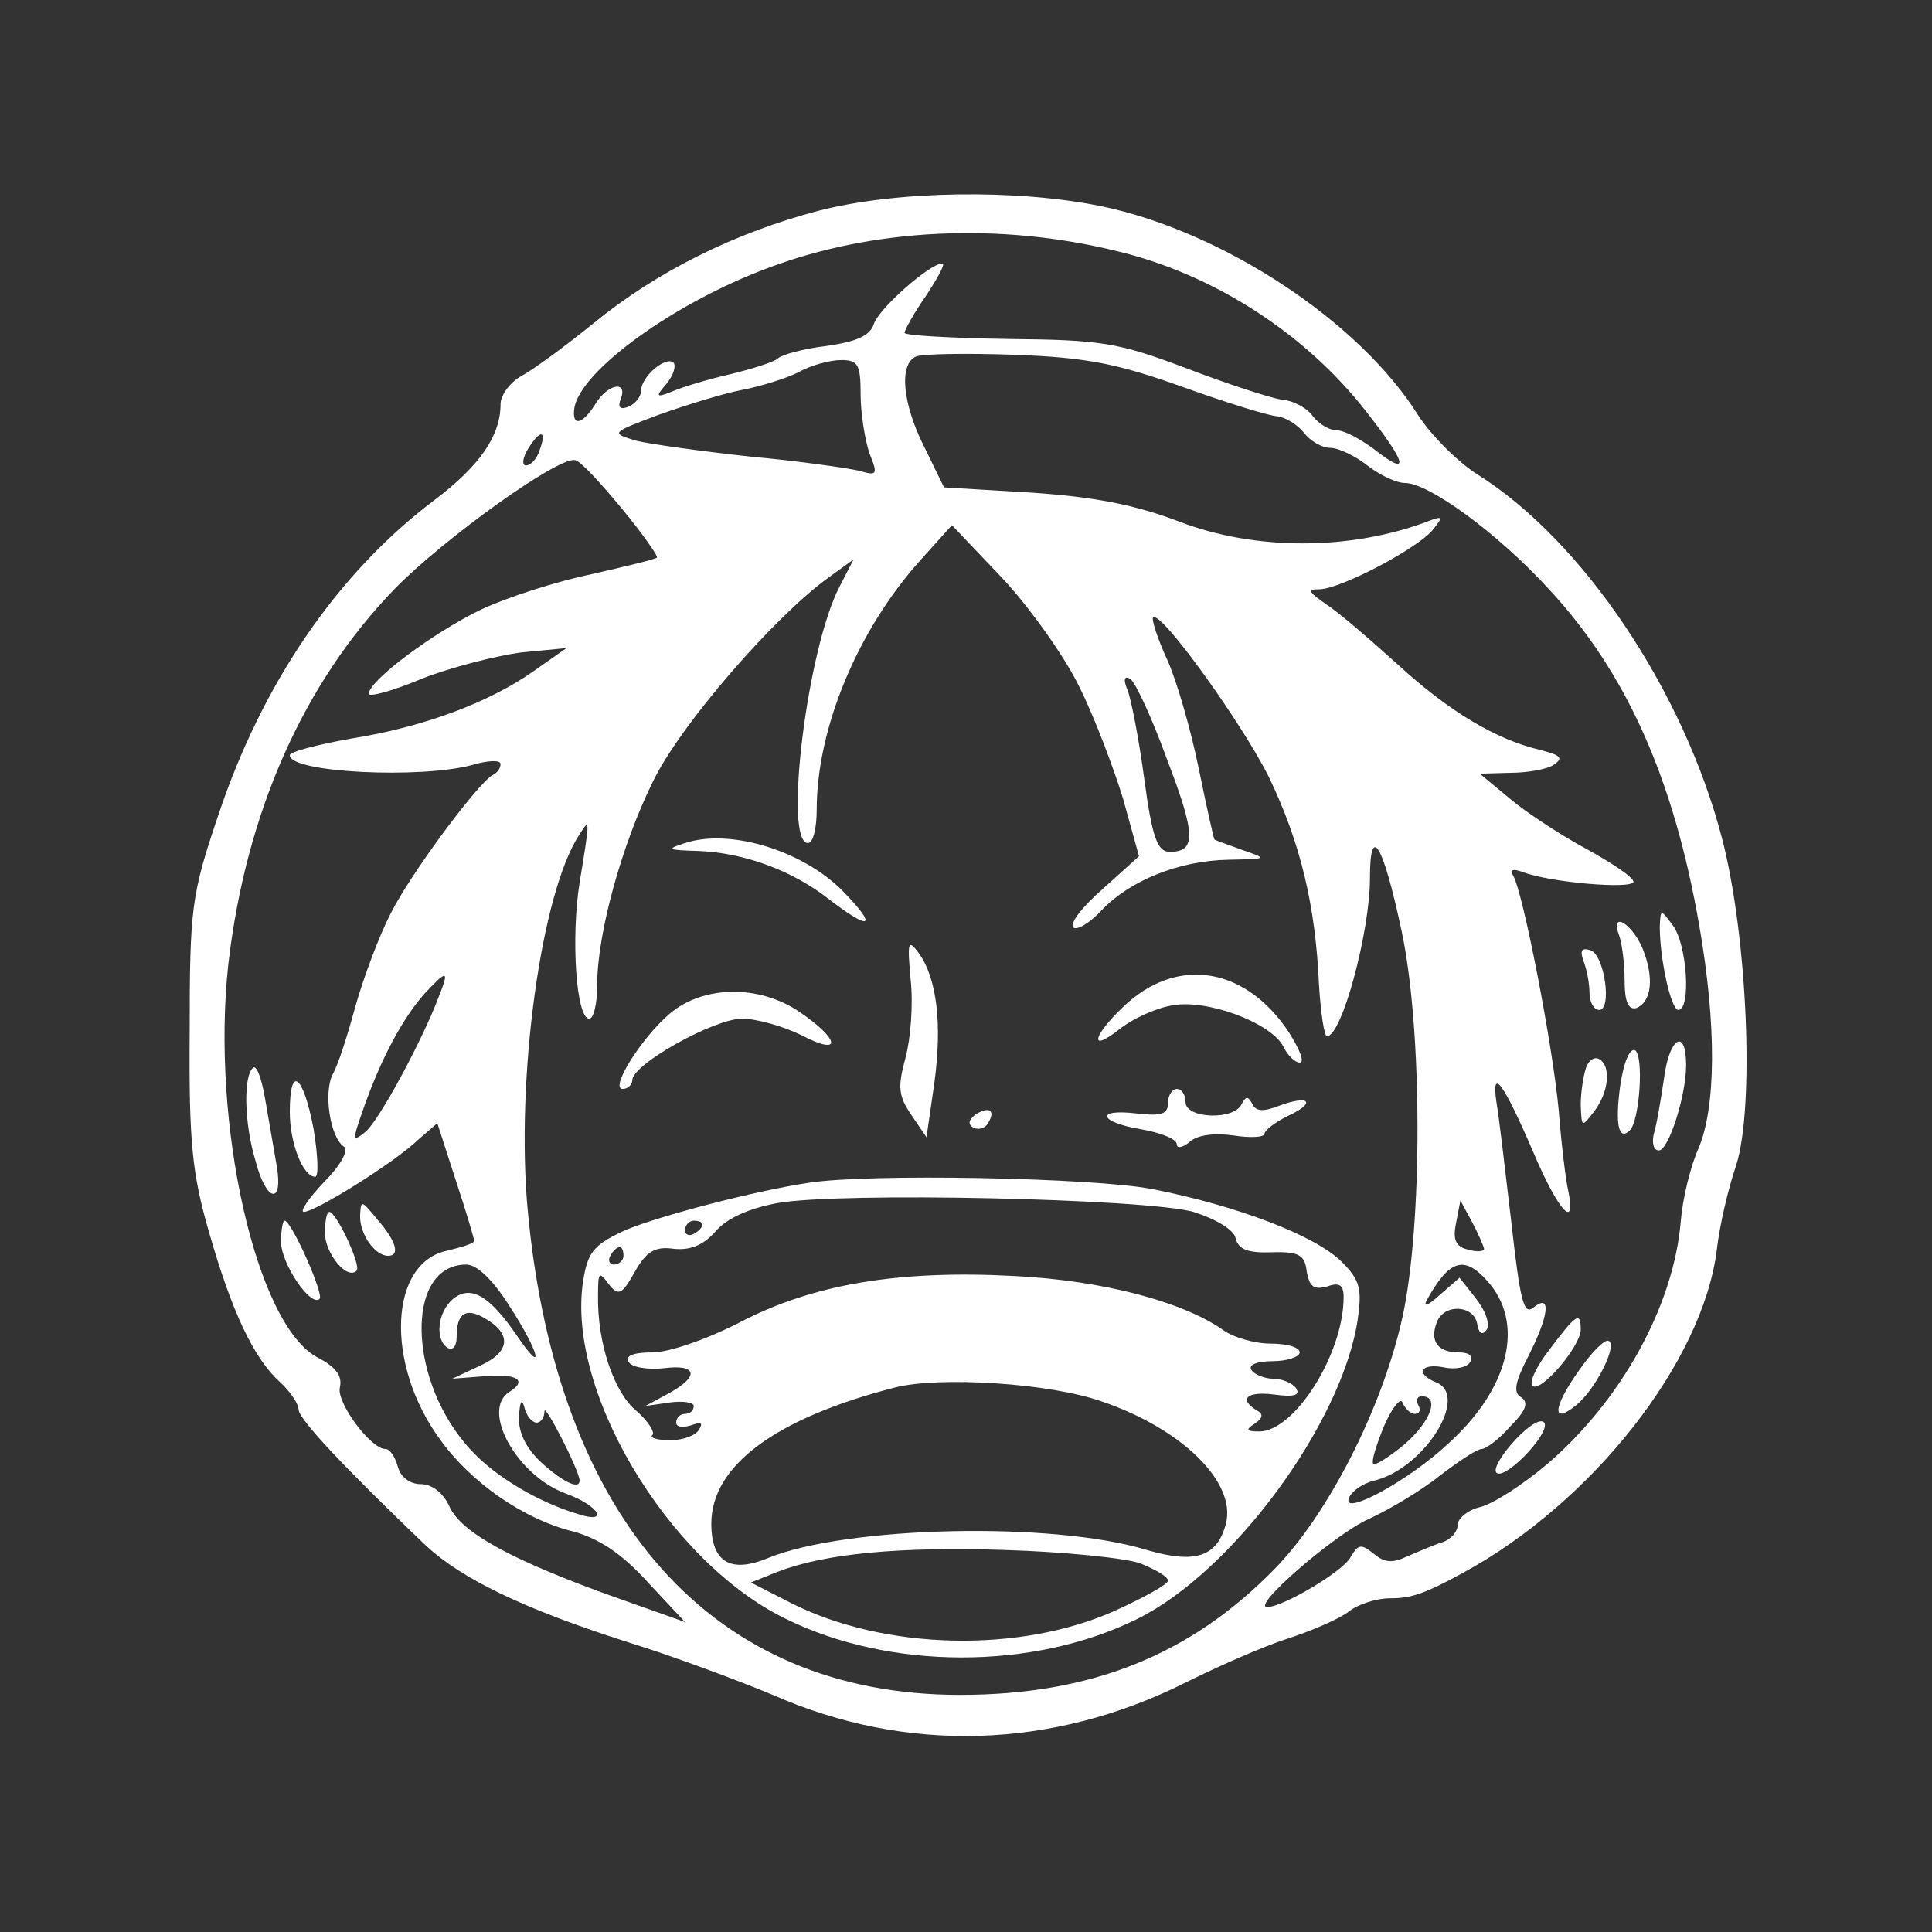 <?xml version="1.0" standalone="no"?>
<!DOCTYPE svg PUBLIC "-//W3C//DTD SVG 20010904//EN"
 "http://www.w3.org/TR/2001/REC-SVG-20010904/DTD/svg10.dtd">
<svg version="1.0" xmlns="http://www.w3.org/2000/svg"
 width="220pt" height="220pt" viewBox="0 0 220 220"
 preserveAspectRatio="xMidYMid meet">

<rect x="0" y="0" width="220" height="220" fill="#333333" stroke="none"/>

<g transform="translate(0,220) scale(0.1,-0.1)"
fill="#fff" stroke="none">
<path d="M932 1960 c-95 -25 -184 -69 -256 -128 -32 -26 -69 -53 -82 -60 -13
-7 -24 -22 -24 -32 0 -36 -23 -70 -76 -110 -110 -83 -196 -209 -246 -360 -30
-89 -32 -104 -32 -245 -1 -127 3 -162 22 -228 26 -91 51 -144 81 -171 12 -11
21 -25 21 -31 0 -11 53 -67 145 -155 41 -38 111 -72 230 -110 55 -17 129 -45
165 -60 152 -67 318 -62 470 14 36 18 88 41 116 50 28 9 60 23 70 31 10 8 31
15 47 15 24 0 39 5 83 29 147 80 273 240 289 368 3 27 13 70 22 96 21 66 13
260 -16 372 -44 169 -159 340 -279 415 -22 14 -52 44 -67 67 -67 107 -222 209
-360 238 -97 20 -234 18 -323 -5z m340 -46 c109 -26 214 -93 284 -183 47 -60
50 -75 8 -42 -15 11 -33 21 -42 21 -8 0 -20 7 -27 16 -6 9 -22 18 -36 19 -13
2 -62 18 -109 36 -77 29 -96 32 -202 33 -65 1 -118 4 -118 7 0 3 11 23 25 43
13 20 22 36 18 36 -14 0 -72 -51 -78 -69 -4 -13 -19 -20 -54 -25 -26 -3 -51
-10 -55 -14 -4 -4 -29 -12 -54 -18 -26 -6 -56 -15 -67 -20 -18 -7 -19 -6 -6 9
8 10 11 20 8 24 -9 8 -37 -16 -37 -32 0 -7 -7 -15 -14 -18 -10 -4 -13 -1 -9 9
8 21 -15 17 -29 -6 -15 -24 -27 -26 -24 -5 6 42 113 120 221 160 119 45 263
52 397 19z m73 -154 c50 -18 98 -33 109 -34 10 -1 24 -10 31 -19 7 -9 20 -17
30 -17 9 0 28 -9 42 -20 14 -11 33 -20 43 -20 27 0 105 -57 162 -119 90 -96
144 -218 173 -385 20 -115 19 -207 -1 -254 -9 -20 -18 -57 -20 -82 -8 -97 -68
-205 -152 -277 -27 -23 -61 -45 -76 -49 -14 -3 -26 -13 -26 -20 0 -8 -8 -17
-17 -20 -10 -3 -28 -11 -40 -16 -17 -8 -26 -8 -39 3 -14 11 -17 11 -26 -4 -8
-16 -77 -57 -95 -57 -19 0 77 83 115 100 24 11 61 33 82 50 21 16 42 30 47 30
5 0 20 11 33 26 18 18 21 27 12 33 -9 5 -7 17 8 46 24 47 27 73 6 56 -11 -9
-15 8 -25 97 -7 59 -14 120 -17 137 -6 41 8 22 42 -57 28 -66 49 -90 40 -45
-3 12 -8 54 -11 92 -7 76 -41 250 -52 268 -4 7 0 8 11 4 31 -12 126 -20 126
-11 0 5 -24 21 -53 37 -28 15 -68 41 -87 57 l-35 29 35 1 c19 0 42 4 49 9 12
8 8 11 -15 17 -51 12 -104 44 -162 97 -32 29 -68 60 -82 69 -20 14 -22 17 -7
17 25 1 110 46 128 67 13 16 12 17 -6 10 -88 -33 -196 -33 -282 0 -50 19 -95
28 -168 33 l-100 6 -22 45 c-25 49 -30 95 -10 104 6 3 57 4 112 2 82 -3 117
-10 190 -36z m-365 -9 c0 -22 5 -52 10 -67 10 -25 9 -26 -12 -20 -13 3 -68 11
-123 16 -55 6 -113 14 -130 18 -30 9 -30 9 26 30 31 11 73 24 94 28 21 4 50
13 64 20 14 8 36 14 49 14 19 0 22 -5 22 -39z m-366 -65 c-3 -9 -10 -16 -15
-16 -5 0 -4 9 3 20 14 22 21 20 12 -4z m94 -65 c24 -29 42 -55 40 -56 -2 -2
-36 -10 -75 -19 -39 -8 -95 -26 -125 -40 -54 -26 -128 -81 -128 -96 0 -4 27 3
60 17 33 13 84 26 113 30 l52 5 -37 -26 c-51 -36 -126 -64 -208 -77 -39 -7
-70 -15 -70 -19 0 -20 150 -27 208 -11 17 5 32 6 32 1 0 -5 -4 -10 -8 -12 -15
-6 -94 -112 -117 -158 -13 -25 -31 -73 -40 -105 -9 -33 -20 -68 -26 -78 -11
-21 -3 -73 13 -83 5 -4 -4 -21 -23 -40 -18 -19 -28 -34 -23 -34 13 0 103 56
130 82 l22 19 21 -65 c12 -36 21 -67 21 -69 0 -3 -14 -7 -30 -11 -67 -13 -72
-129 -9 -215 35 -49 95 -91 152 -105 29 -8 55 -25 84 -57 l43 -46 -79 28
c-115 41 -175 73 -189 103 -7 16 -20 26 -33 26 -12 0 -23 8 -26 20 -3 11 -9
20 -14 20 -17 0 -56 53 -52 70 3 13 -4 23 -25 34 -70 36 -122 266 -102 448 20
173 86 321 190 428 57 58 187 151 205 146 6 -1 29 -26 53 -55z m521 -203 c17
-34 39 -92 50 -128 l18 -65 -41 -37 c-23 -20 -38 -39 -34 -44 4 -4 19 5 32 19
32 34 88 57 145 58 45 1 45 1 16 11 -16 6 -31 11 -32 12 -1 1 -9 37 -18 81 -9
44 -25 100 -36 124 -11 24 -18 46 -16 48 9 8 101 -120 132 -182 36 -75 53
-146 57 -237 2 -32 6 -58 9 -58 17 0 49 119 49 180 0 64 15 39 36 -60 24 -112
24 -335 1 -440 -23 -104 -85 -225 -146 -287 -96 -98 -209 -143 -358 -143 -282
0 -459 199 -492 551 -14 150 15 363 59 429 12 19 12 18 0 -55 -10 -63 -4 -155
11 -155 5 0 9 17 9 38 0 59 28 160 63 231 31 65 139 189 200 233 l29 21 -16
-31 c-37 -71 -64 -292 -36 -292 6 0 10 17 10 38 0 93 47 205 118 284 l36 40
57 -60 c31 -33 71 -89 88 -124z m100 -83 c33 -86 33 -105 3 -105 -14 0 -20 16
-29 83 -6 45 -15 91 -19 101 -5 12 -4 17 3 13 6 -4 25 -45 42 -92z m-829 -269
c-19 -51 -69 -143 -84 -155 -15 -12 -15 -10 -2 27 20 57 45 103 69 130 26 28
29 28 17 -2z m1190 -288 c0 -3 -8 -4 -18 -1 -14 3 -18 11 -14 30 l5 26 13 -24
c7 -13 13 -27 14 -31z m-1110 -65 c35 -54 41 -82 8 -33 -31 45 -52 57 -72 41
-18 -15 -21 -47 -6 -56 6 -3 10 2 10 13 0 26 10 33 30 22 33 -18 32 -39 -3
-55 l-32 -15 38 3 c36 3 48 -5 27 -18 -33 -21 9 -96 65 -116 38 -14 49 -35 13
-23 -44 13 -93 42 -120 71 -74 77 -78 213 -7 213 12 0 30 -17 49 -47z m1113
29 c44 -48 26 -123 -44 -186 -46 -43 -121 -83 -113 -62 3 8 16 17 29 20 57 14
109 97 70 112 -24 10 -17 22 9 17 13 -3 27 0 30 6 4 7 -1 11 -13 11 -24 0 -33
13 -25 34 8 22 42 20 46 -1 2 -12 6 -14 11 -7 4 7 -2 22 -12 35 l-19 24 -23
-20 c-13 -12 -19 -14 -14 -5 25 45 42 51 68 22z m-1082 -162 c5 0 9 6 9 13 0
10 40 -68 40 -79 0 -11 -20 -1 -44 21 -17 16 -26 34 -25 52 1 17 3 21 6 11 2
-10 9 -18 14 -18z m1000 10 c6 0 7 5 4 10 -3 6 -1 10 4 10 21 0 10 -29 -20
-55 -17 -14 -33 -24 -35 -22 -3 2 3 21 12 43 9 21 19 33 21 27 3 -7 9 -13 14
-13z"/>
<path d="M1890 1145 c0 -38 13 -95 21 -95 15 0 10 75 -6 96 -14 19 -14 19 -15
-1z"/>
<path d="M1844 1134 c3 -9 6 -31 6 -51 0 -23 4 -33 13 -31 18 7 21 35 7 69
-13 29 -37 42 -26 13z"/>
<path d="M1803 1106 c4 -10 7 -26 7 -37 0 -10 5 -19 11 -19 15 0 6 63 -10 68
-10 3 -12 0 -8 -12z"/>
<path d="M1895 973 c-4 -27 -9 -56 -12 -65 -2 -10 0 -18 6 -18 11 0 31 62 31
97 0 43 -19 32 -25 -14z"/>
<path d="M1845 964 c-6 -44 -2 -64 11 -51 11 11 16 84 6 91 -6 3 -13 -13 -17
-40z"/>
<path d="M1806 984 c-3 -9 -6 -28 -6 -42 1 -26 1 -26 15 -8 17 22 20 52 6 60
-5 3 -12 -1 -15 -10z"/>
<path d="M1765 664 c-15 -19 -24 -38 -20 -42 9 -9 55 45 55 64 0 21 -5 18 -35
-22z"/>
<path d="M1797 638 c-29 -41 -30 -61 -2 -38 22 18 47 68 37 73 -4 3 -20 -13
-35 -35z"/>
<path d="M1726 561 c-16 -17 -26 -34 -22 -38 9 -9 59 42 55 56 -3 7 -17 -1
-33 -18z"/>
<path d="M288 984 c-11 -10 -10 -63 3 -106 12 -47 32 -51 24 -5 -3 17 -9 52
-13 75 -4 24 -10 40 -14 36z"/>
<path d="M330 934 c0 -36 15 -74 29 -74 4 0 3 25 -2 55 -12 62 -27 73 -27 19z"/>
<path d="M410 815 c0 -21 17 -45 32 -45 14 0 9 17 -12 41 -19 23 -19 23 -20 4z"/>
<path d="M370 796 c0 -23 25 -54 36 -43 6 5 -23 67 -31 67 -3 0 -5 -11 -5 -24z"/>
<path d="M320 786 c0 -25 34 -75 44 -65 5 5 -32 89 -40 89 -2 0 -4 -11 -4 -24z"/>
<path d="M780 1240 c-22 -7 -20 -8 15 -9 52 -2 107 -22 149 -55 48 -37 56 -32
16 9 -45 46 -128 72 -180 55z"/>
<path d="M1037 1084 c3 -27 0 -67 -6 -89 -9 -33 -8 -43 7 -65 l17 -25 9 62 c9
67 3 119 -18 148 -12 16 -13 13 -9 -31z"/>
<path d="M1285 1059 c-40 -36 -48 -61 -9 -30 14 11 40 23 58 26 39 8 112 -19
127 -46 5 -11 14 -19 19 -19 6 0 0 15 -12 34 -48 73 -123 87 -183 35z"/>
<path d="M763 1046 c-33 -28 -69 -86 -54 -86 6 0 11 5 11 10 0 18 93 70 125
70 17 0 48 -9 68 -19 46 -24 44 -5 -3 27 -46 31 -109 30 -147 -2z"/>
<path d="M1330 944 c0 -13 -8 -15 -35 -12 -49 6 -44 -10 5 -18 22 -4 40 -11
40 -17 0 -5 7 -4 15 3 9 8 29 10 50 7 19 -3 35 -2 35 2 0 4 12 13 26 20 33 15
26 25 -9 12 -18 -7 -27 -7 -31 2 -5 9 -7 9 -12 0 -8 -19 -64 -17 -64 2 0 8 -4
15 -10 15 -5 0 -10 -7 -10 -16z"/>
<path d="M1111 931 c-8 -6 -9 -11 -3 -15 6 -3 14 -1 17 5 9 14 2 20 -14 10z"/>
<path d="M920 853 c-60 -9 -167 -37 -206 -53 -36 -16 -44 -25 -49 -53 -24
-125 94 -324 229 -390 119 -59 282 -59 400 -1 109 53 234 223 252 341 5 35 3
45 -18 66 -30 30 -119 64 -216 83 -67 13 -324 18 -392 7z m439 -33 c25 -8 46
-20 48 -30 3 -13 15 -17 41 -16 31 1 38 -3 40 -22 3 -17 8 -21 23 -17 14 5 19
2 19 -12 0 -65 -56 -153 -96 -153 -15 0 -16 2 -5 9 9 6 10 11 2 15 -21 13 -11
22 20 18 22 -3 30 -1 25 7 -4 6 -16 11 -26 11 -10 0 -22 5 -25 10 -4 6 7 10
24 10 17 0 31 5 31 10 0 6 -15 10 -33 10 -18 0 -43 7 -55 16 -46 32 -137 56
-237 61 -131 7 -229 -9 -313 -53 -37 -19 -80 -34 -99 -34 -22 0 -32 -4 -27
-11 3 -6 22 -9 40 -7 39 5 41 -10 3 -30 l-24 -13 28 4 c15 2 27 0 27 -4 0 -5
-4 -9 -10 -9 -5 0 -10 -4 -10 -10 0 -5 7 -6 17 -3 11 4 14 3 9 -5 -4 -7 -19
-12 -33 -12 -15 0 -24 3 -20 6 3 3 -5 16 -19 28 -25 21 -44 77 -43 131 0 26 1
28 12 13 11 -14 15 -13 30 14 13 23 23 29 44 26 19 -2 34 4 48 20 13 15 38 26
70 32 72 13 421 5 474 -10z m-559 -14 c0 -3 -4 -8 -10 -11 -5 -3 -10 -1 -10 4
0 6 5 11 10 11 6 0 10 -2 10 -4z m-90 -36 c0 -5 -5 -10 -11 -10 -5 0 -7 5 -4
10 3 6 8 10 11 10 2 0 4 -4 4 -10z m545 -166 c91 -31 153 -92 141 -139 -10
-38 -35 -46 -90 -30 -108 33 -343 27 -431 -9 -43 -18 -65 -5 -65 39 0 66 73
120 209 155 51 13 177 5 236 -16z m43 -184 c17 -7 32 -15 32 -20 0 -4 -27 -19
-60 -34 -109 -49 -264 -45 -370 9 l-45 23 30 12 c54 21 139 29 260 25 66 -2
135 -9 153 -15z"/>
</g>
</svg>
